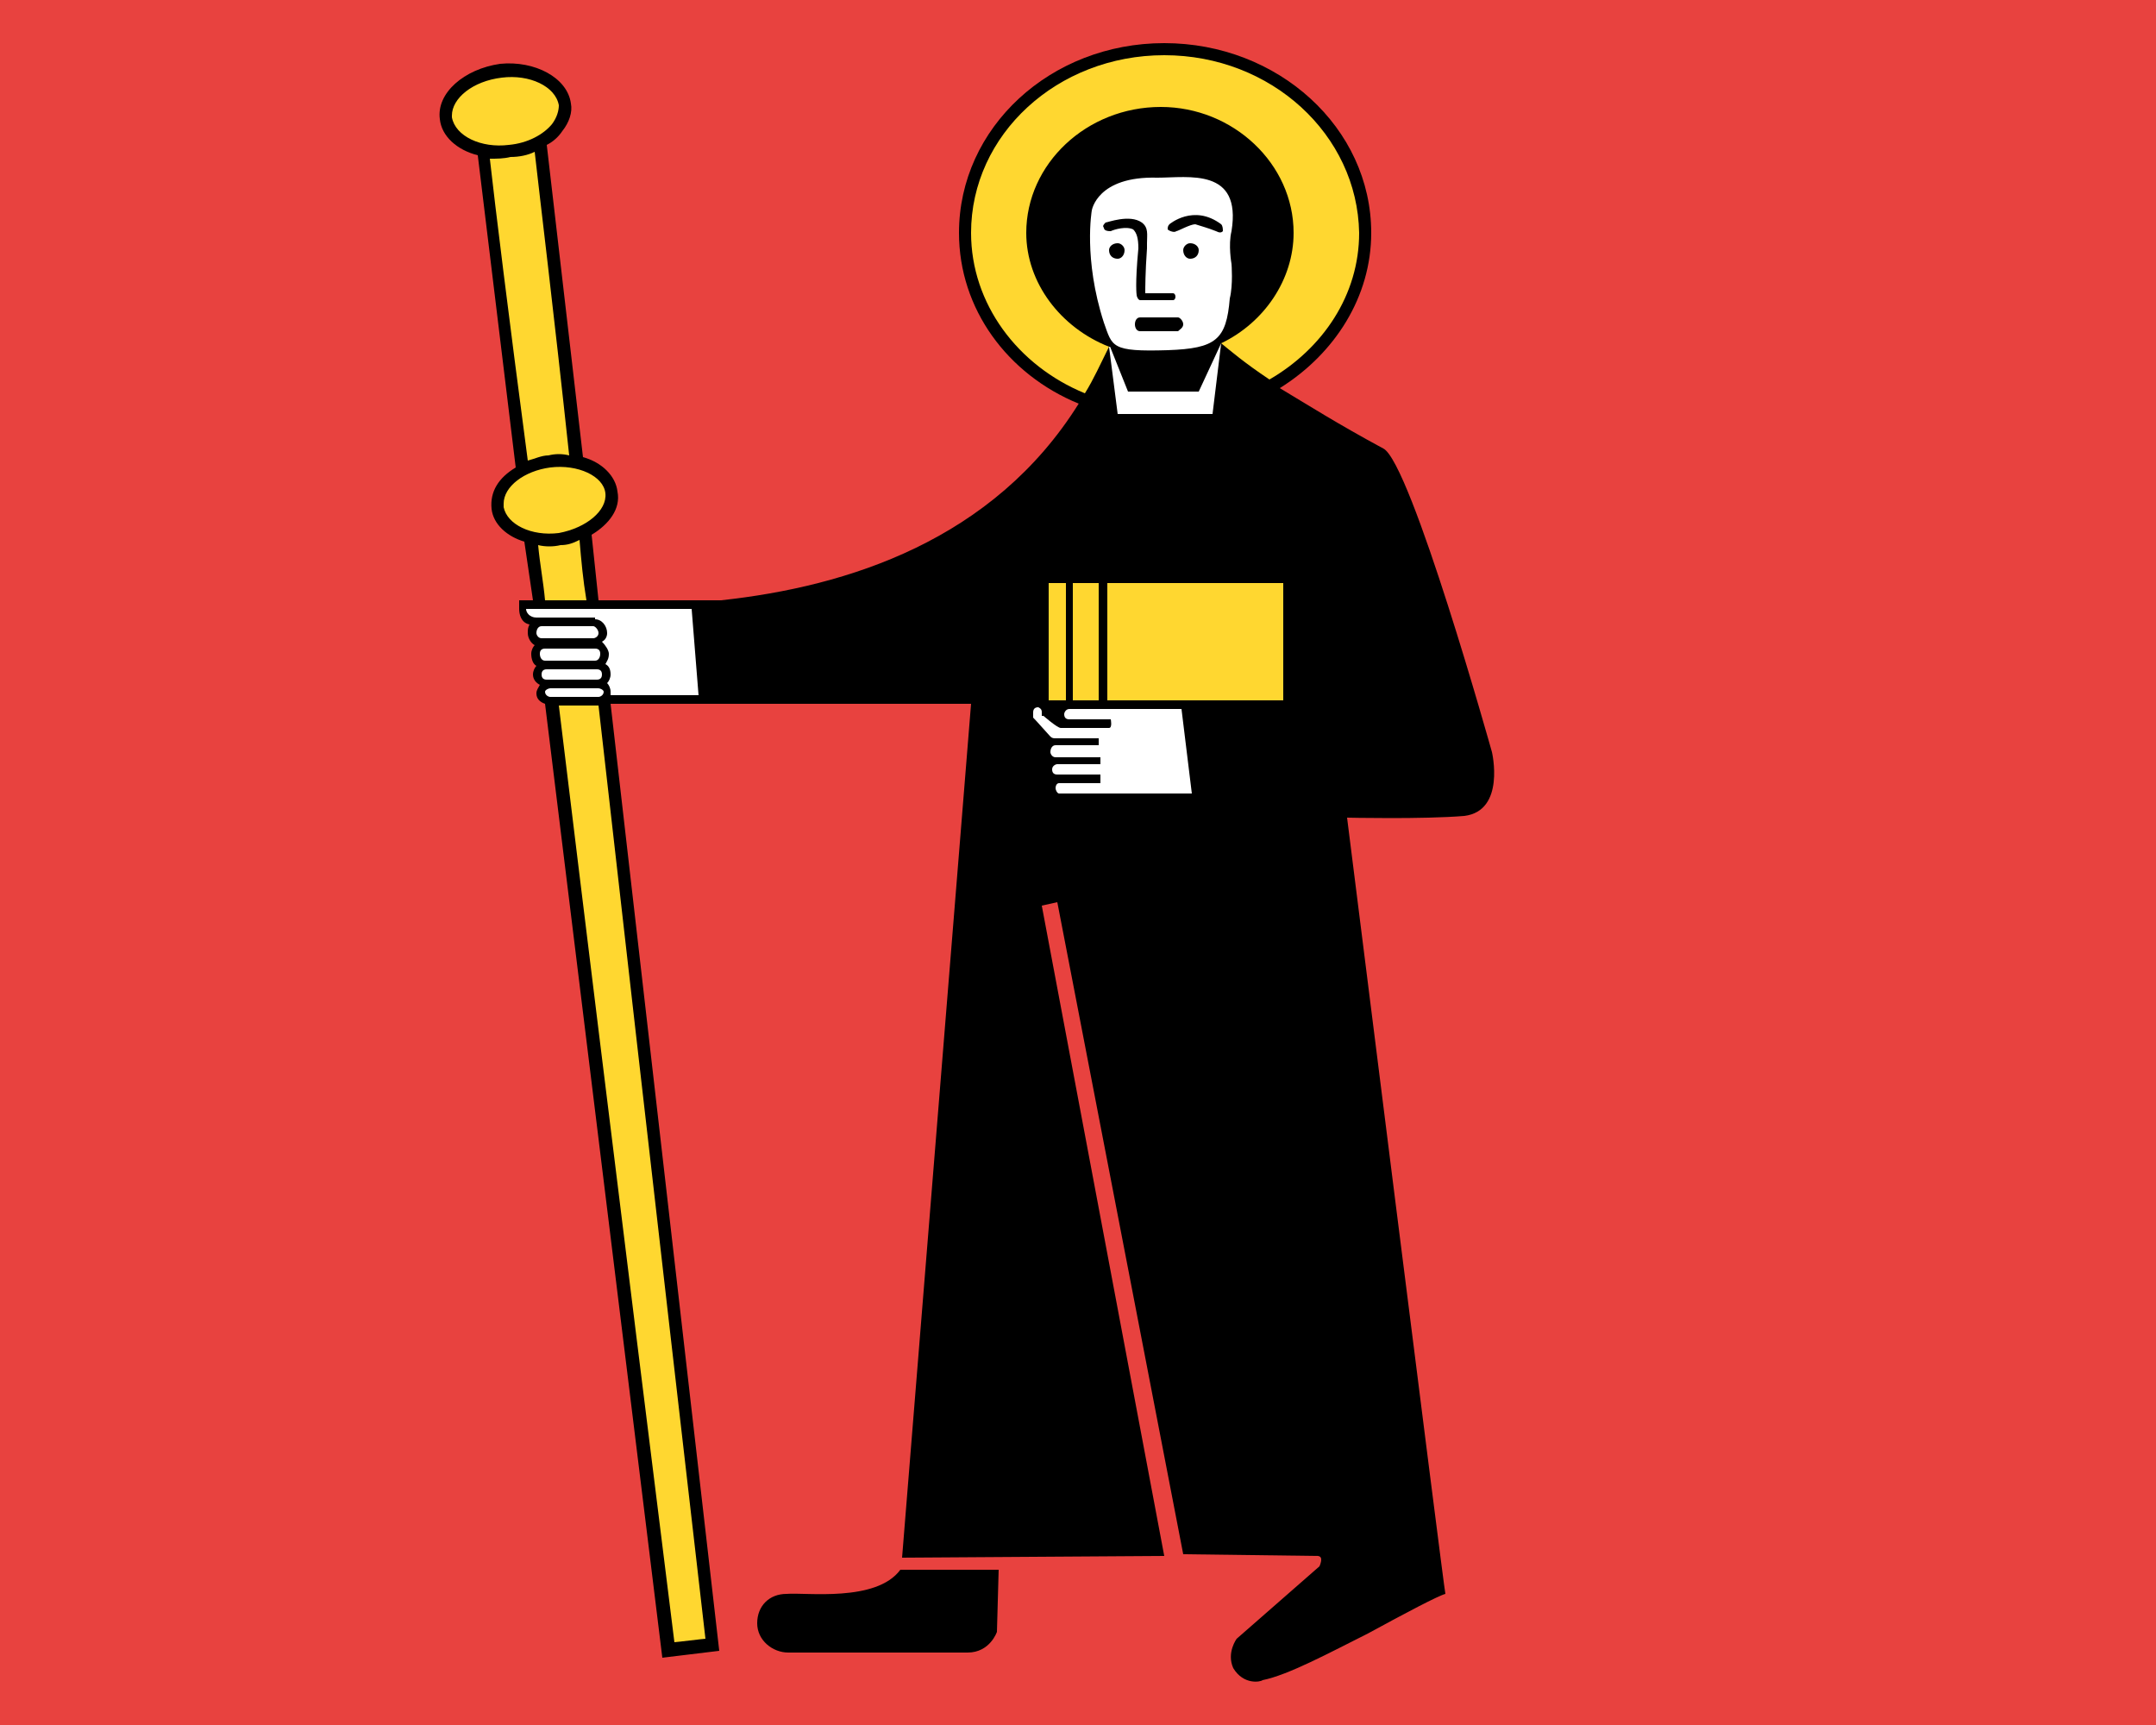 <?xml version="1.0"?>
<svg xmlns="http://www.w3.org/2000/svg" xmlns:xlink="http://www.w3.org/1999/xlink" version="1.1" width="450" height="360" viewBox="0 0 450 360">
<!-- Generated by Kreative Vexillo v1.0 -->
<style>
.black{fill:rgb(0,0,0);}
.red{fill:rgb(232,66,63);}
.white{fill:rgb(255,255,255);}
.yellow{fill:rgb(255,215,48);}
</style>
<defs>
<path id="e1" d="M 0.24 -0.064 C 0.24 -0.064 0.193 -0.232 0.177 -0.24 C 0.151 -0.254 0.132 -0.266 0.117 -0.275 C 0.149 -0.295 0.17 -0.328 0.17 -0.365 C 0.17 -0.426 0.116 -0.475 0.05 -0.475 C -0.016 -0.475 -0.069 -0.426 -0.069 -0.365 C -0.069 -0.321 -0.041 -0.283 4.0001422E-4 -0.266 C -0.049 -0.187 -0.133 -0.16 -0.207 -0.152 L -0.278 -0.152 L -0.282 -0.19 C -0.272 -0.196 -0.265 -0.205 -0.267 -0.215 C -0.268 -0.224 -0.276 -0.232 -0.287 -0.235 L -0.308 -0.416 C -0.304 -0.418 -0.301 -0.421 -0.299 -0.424 C -0.295 -0.429 -0.293 -0.435 -0.294 -0.44 C -0.296 -0.455 -0.315 -0.465 -0.335 -0.463 C -0.356 -0.46 -0.372 -0.446 -0.37 -0.431 C -0.369 -0.421 -0.36 -0.413 -0.348 -0.41 L -0.326 -0.229 C -0.336 -0.223 -0.341 -0.215 -0.34 -0.205 C -0.339 -0.196 -0.331 -0.189 -0.321 -0.186 L -0.316 -0.152 L -0.324 -0.152 V -0.147 C -0.324 -0.144 -0.323 -0.139 -0.318 -0.138 C -0.319 -0.136 -0.319 -0.135 -0.319 -0.133 C -0.319 -0.13 -0.317 -0.127 -0.315 -0.126 C -0.316 -0.125 -0.317 -0.123 -0.317 -0.121 C -0.317 -0.118 -0.316 -0.115 -0.314 -0.114 C -0.315 -0.113 -0.316 -0.111 -0.316 -0.109 C -0.316 -0.106 -0.314 -0.104 -0.312 -0.103 C -0.313 -0.101 -0.314 -0.1 -0.314 -0.098 C -0.314 -0.095 -0.312 -0.093 -0.309 -0.092 L -0.241 0.461 L -0.208 0.457 L -0.271 -0.092 L -0.18 -0.092 L -0.062 -0.092 L -0.102 0.403 L 0.05 0.402 L -0.021 0.025 L -0.012 0.023 L 0.061 0.401 L 0.139 0.402 C 0.139 0.402 0.141 0.402 0.141 0.404 C 0.141 0.406 0.14 0.408 0.14 0.408 L 0.092 0.45 C 0.092 0.45 0.086 0.458 0.09 0.467 C 0.096 0.477 0.106 0.475 0.107 0.474 C 0.122 0.471 0.146 0.458 0.168 0.447 C 0.19 0.435 0.209 0.425 0.213 0.424 C 0.212 0.42 0.156 -0.026 0.156 -0.026 S 0.2 -0.025 0.224 -0.027 C 0.248 -0.03 0.24 -0.064 0.24 -0.064 Z M -0.103 0.41 C -0.082 0.41 -0.046 0.41 -0.046 0.41 L -0.047 0.446 C -0.047 0.446 -0.051 0.458 -0.064 0.458 H -0.168 C -0.177 0.458 -0.186 0.451 -0.186 0.441 C -0.186 0.431 -0.179 0.424 -0.169 0.424 C -0.158 0.423 -0.117 0.429 -0.103 0.41 Z"/>
<path id="e2" d="M -0.278 -0.091 C -0.25 0.156 -0.216 0.45 -0.216 0.45 C -0.217 0.45 -0.233 0.452 -0.234 0.452 C -0.234 0.452 -0.271 0.156 -0.301 -0.091 H -0.278 C -0.278 -0.091 -0.278 -0.091 -0.278 -0.091 Z M -0.307 -0.236 C -0.303 -0.237 -0.299 -0.237 -0.295 -0.236 C -0.304 -0.32 -0.312 -0.385 -0.315 -0.412 C -0.319 -0.41 -0.324 -0.409 -0.329 -0.409 C -0.333 -0.408 -0.337 -0.408 -0.341 -0.408 C -0.338 -0.381 -0.33 -0.316 -0.319 -0.233 C -0.315 -0.234 -0.311 -0.236 -0.307 -0.236 Z M -0.289 -0.187 C -0.293 -0.185 -0.296 -0.184 -0.3 -0.184 C -0.304 -0.183 -0.309 -0.183 -0.313 -0.184 C -0.312 -0.173 -0.31 -0.163 -0.309 -0.152 L -0.285 -0.152 C -0.287 -0.164 -0.288 -0.175 -0.289 -0.187 Z M -0.33 -0.416 C -0.319 -0.417 -0.31 -0.422 -0.305 -0.428 C -0.302 -0.432 -0.301 -0.436 -0.301 -0.439 C -0.303 -0.45 -0.318 -0.457 -0.334 -0.455 C -0.351 -0.453 -0.363 -0.443 -0.363 -0.433 C -0.363 -0.433 -0.363 -0.432 -0.363 -0.432 C -0.361 -0.421 -0.346 -0.414 -0.33 -0.416 Z M -0.301 -0.191 C -0.285 -0.194 -0.273 -0.204 -0.274 -0.214 C -0.275 -0.224 -0.29 -0.231 -0.306 -0.229 C -0.321 -0.227 -0.333 -0.218 -0.333 -0.208 C -0.333 -0.207 -0.333 -0.207 -0.333 -0.206 C -0.331 -0.196 -0.317 -0.189 -0.301 -0.191 Z M 0.017 -0.094 H 0.119 V -0.162 H 0.017 V -0.094 Z M 0.05 -0.468 C -0.012 -0.468 -0.062 -0.422 -0.062 -0.365 C -0.062 -0.324 -0.035 -0.288 0.004 -0.272 C 0.009 -0.28 0.013 -0.289 0.018 -0.299 C -0.01 -0.31 -0.03 -0.336 -0.03 -0.365 C -0.03 -0.405 0.005 -0.438 0.048 -0.438 C 0.09 -0.438 0.125 -0.405 0.125 -0.365 C 0.125 -0.338 0.108 -0.313 0.083 -0.301 L 0.083 -0.301 C 0.088 -0.297 0.096 -0.29 0.111 -0.28 C 0.142 -0.298 0.163 -0.329 0.163 -0.365 C 0.162 -0.422 0.112 -0.468 0.05 -0.468 Z M -0.017 -0.094 H -0.007 V -0.162 H -0.017 V -0.094 Z M -0.003 -0.094 H 0.012 V -0.162 H -0.003 V -0.094 Z"/>
<path id="e3" d="M 0.083 -0.301 C 0.083 -0.301 0.083 -0.301 0.083 -0.301 L 0.078 -0.26 H 0.023 L 0.018 -0.299 C 0.018 -0.299 0.019 -0.299 0.019 -0.298 L 0.029 -0.273 H 0.07 L 0.083 -0.301 Z M -0.279 -0.106 C -0.277 -0.106 -0.276 -0.107 -0.276 -0.109 C -0.276 -0.111 -0.277 -0.112 -0.279 -0.112 H -0.308 C -0.31 -0.112 -0.311 -0.111 -0.311 -0.109 C -0.311 -0.107 -0.31 -0.106 -0.308 -0.106 H -0.279 Z M -0.278 -0.101 H -0.306 C -0.307 -0.101 -0.309 -0.1 -0.309 -0.099 C -0.309 -0.097 -0.307 -0.096 -0.306 -0.096 H -0.278 C -0.277 -0.096 -0.275 -0.097 -0.275 -0.099 C -0.275 -0.1 -0.277 -0.101 -0.278 -0.101 Z M -0.28 -0.117 C -0.278 -0.117 -0.277 -0.119 -0.277 -0.121 C -0.277 -0.123 -0.278 -0.124 -0.28 -0.124 H -0.309 C -0.311 -0.124 -0.312 -0.123 -0.312 -0.121 C -0.312 -0.119 -0.311 -0.117 -0.309 -0.117 H -0.28 Z M -0.281 -0.13 C -0.28 -0.13 -0.278 -0.131 -0.278 -0.133 C -0.278 -0.135 -0.28 -0.137 -0.281 -0.137 H -0.311 C -0.313 -0.137 -0.314 -0.135 -0.314 -0.133 C -0.314 -0.132 -0.313 -0.13 -0.311 -0.13 H -0.281 Z M 0.089 -0.347 C 0.089 -0.347 0.09 -0.335 0.088 -0.327 C 0.086 -0.303 0.08 -0.298 0.052 -0.297 C 0.019 -0.296 0.02 -0.299 0.015 -0.313 C 0.003 -0.35 0.008 -0.378 0.008 -0.378 S 0.011 -0.398 0.046 -0.397 C 0.064 -0.397 0.095 -0.403 0.089 -0.366 C 0.087 -0.358 0.089 -0.347 0.089 -0.347 Z M 0.027 -0.355 C 0.027 -0.357 0.025 -0.359 0.023 -0.359 C 0.02 -0.359 0.018 -0.357 0.018 -0.355 C 0.018 -0.352 0.02 -0.35 0.023 -0.35 C 0.025 -0.35 0.027 -0.352 0.027 -0.355 Z M 0.032 -0.367 C 0.034 -0.365 0.035 -0.362 0.035 -0.356 C 0.033 -0.335 0.034 -0.329 0.034 -0.329 C 0.034 -0.328 0.035 -0.326 0.036 -0.326 L 0.055 -0.326 C 0.057 -0.326 0.057 -0.33 0.055 -0.33 C 0.055 -0.33 0.042 -0.33 0.039 -0.33 C 0.039 -0.333 0.039 -0.342 0.04 -0.356 C 0.04 -0.357 0.04 -0.358 0.04 -0.359 C 0.04 -0.364 0.041 -0.368 0.037 -0.371 C 0.03 -0.376 0.017 -0.371 0.016 -0.371 C 0.015 -0.37 0.014 -0.369 0.015 -0.368 C 0.015 -0.366 0.018 -0.366 0.019 -0.366 C 0.021 -0.367 0.028 -0.369 0.032 -0.367 Z M 0.061 -0.312 C 0.061 -0.314 0.059 -0.316 0.058 -0.316 H 0.036 C 0.034 -0.316 0.033 -0.314 0.033 -0.312 C 0.033 -0.31 0.034 -0.308 0.036 -0.308 H 0.058 C 0.059 -0.309 0.061 -0.31 0.061 -0.312 Z M 0.07 -0.355 C 0.07 -0.357 0.068 -0.359 0.065 -0.359 C 0.063 -0.359 0.061 -0.357 0.061 -0.355 C 0.061 -0.352 0.063 -0.35 0.065 -0.35 C 0.068 -0.35 0.07 -0.352 0.07 -0.355 Z M 0.083 -0.37 C 0.067 -0.382 0.053 -0.37 0.053 -0.37 C 0.052 -0.369 0.052 -0.368 0.052 -0.367 C 0.053 -0.366 0.056 -0.365 0.057 -0.366 C 0.058 -0.366 0.065 -0.37 0.068 -0.37 C 0.071 -0.369 0.075 -0.368 0.08 -0.366 C 0.082 -0.365 0.083 -0.365 0.084 -0.366 C 0.084 -0.367 0.084 -0.369 0.083 -0.37 Z M -0.32 -0.147 C -0.32 -0.145 -0.318 -0.142 -0.314 -0.142 H -0.28 V -0.141 C -0.276 -0.141 -0.273 -0.137 -0.273 -0.133 C -0.273 -0.131 -0.274 -0.129 -0.276 -0.128 C -0.274 -0.126 -0.272 -0.123 -0.272 -0.121 C -0.272 -0.118 -0.273 -0.117 -0.274 -0.115 C -0.272 -0.114 -0.271 -0.112 -0.271 -0.109 C -0.271 -0.107 -0.272 -0.105 -0.273 -0.104 C -0.272 -0.103 -0.271 -0.101 -0.271 -0.099 C -0.271 -0.098 -0.271 -0.097 -0.271 -0.097 L -0.22 -0.097 L -0.224 -0.147 L -0.32 -0.147 Z M 0.026 -0.089 H -0.005 C -0.007 -0.089 -0.008 -0.087 -0.008 -0.086 C -0.008 -0.084 -0.007 -0.083 -0.005 -0.083 H 0.019 C 0.019 -0.083 0.02 -0.078 0.018 -0.078 C 0.018 -0.078 -0.009 -0.078 -0.01 -0.078 C -0.012 -0.078 -0.02 -0.085 -0.02 -0.085 C -0.02 -0.085 -0.02 -0.085 -0.021 -0.085 C -0.021 -0.086 -0.021 -0.087 -0.021 -0.087 C -0.021 -0.088 -0.021 -0.089 -0.023 -0.09 C -0.025 -0.09 -0.026 -0.089 -0.026 -0.087 C -0.026 -0.084 -0.026 -0.084 -0.026 -0.084 C -0.025 -0.083 -0.025 -0.083 -0.016 -0.073 C -0.015 -0.072 -0.014 -0.072 -0.013 -0.072 L 0.012 -0.072 L 0.012 -0.068 H -0.013 C -0.015 -0.068 -0.016 -0.066 -0.016 -0.064 C -0.016 -0.063 -0.015 -0.061 -0.013 -0.061 H 0.013 L 0.013 -0.057 H -0.012 C -0.013 -0.057 -0.015 -0.056 -0.015 -0.054 C -0.015 -0.052 -0.014 -0.051 -0.012 -0.051 H 0.013 L 0.013 -0.046 H -0.011 C -0.012 -0.046 -0.013 -0.045 -0.013 -0.043 C -0.013 -0.042 -0.012 -0.04 -0.011 -0.04 H 0.021 C 0.021 -0.04 0.022 -0.04 0.022 -0.04 H 0.066 V -0.04 L 0.06 -0.089 L 0.026 -0.089 Z"/>
</defs>
<g>
<rect x="0" y="0" width="450" height="360" class="red"/>
<use xlink:href="#e1" transform="translate(225 180) scale(360 360) rotate(0)" class="black"/>
<use xlink:href="#e2" transform="translate(225 180) scale(360 360) rotate(0)" class="yellow"/>
<use xlink:href="#e3" transform="translate(225 180) scale(360 360) rotate(0)" class="white"/>
</g>
</svg>
